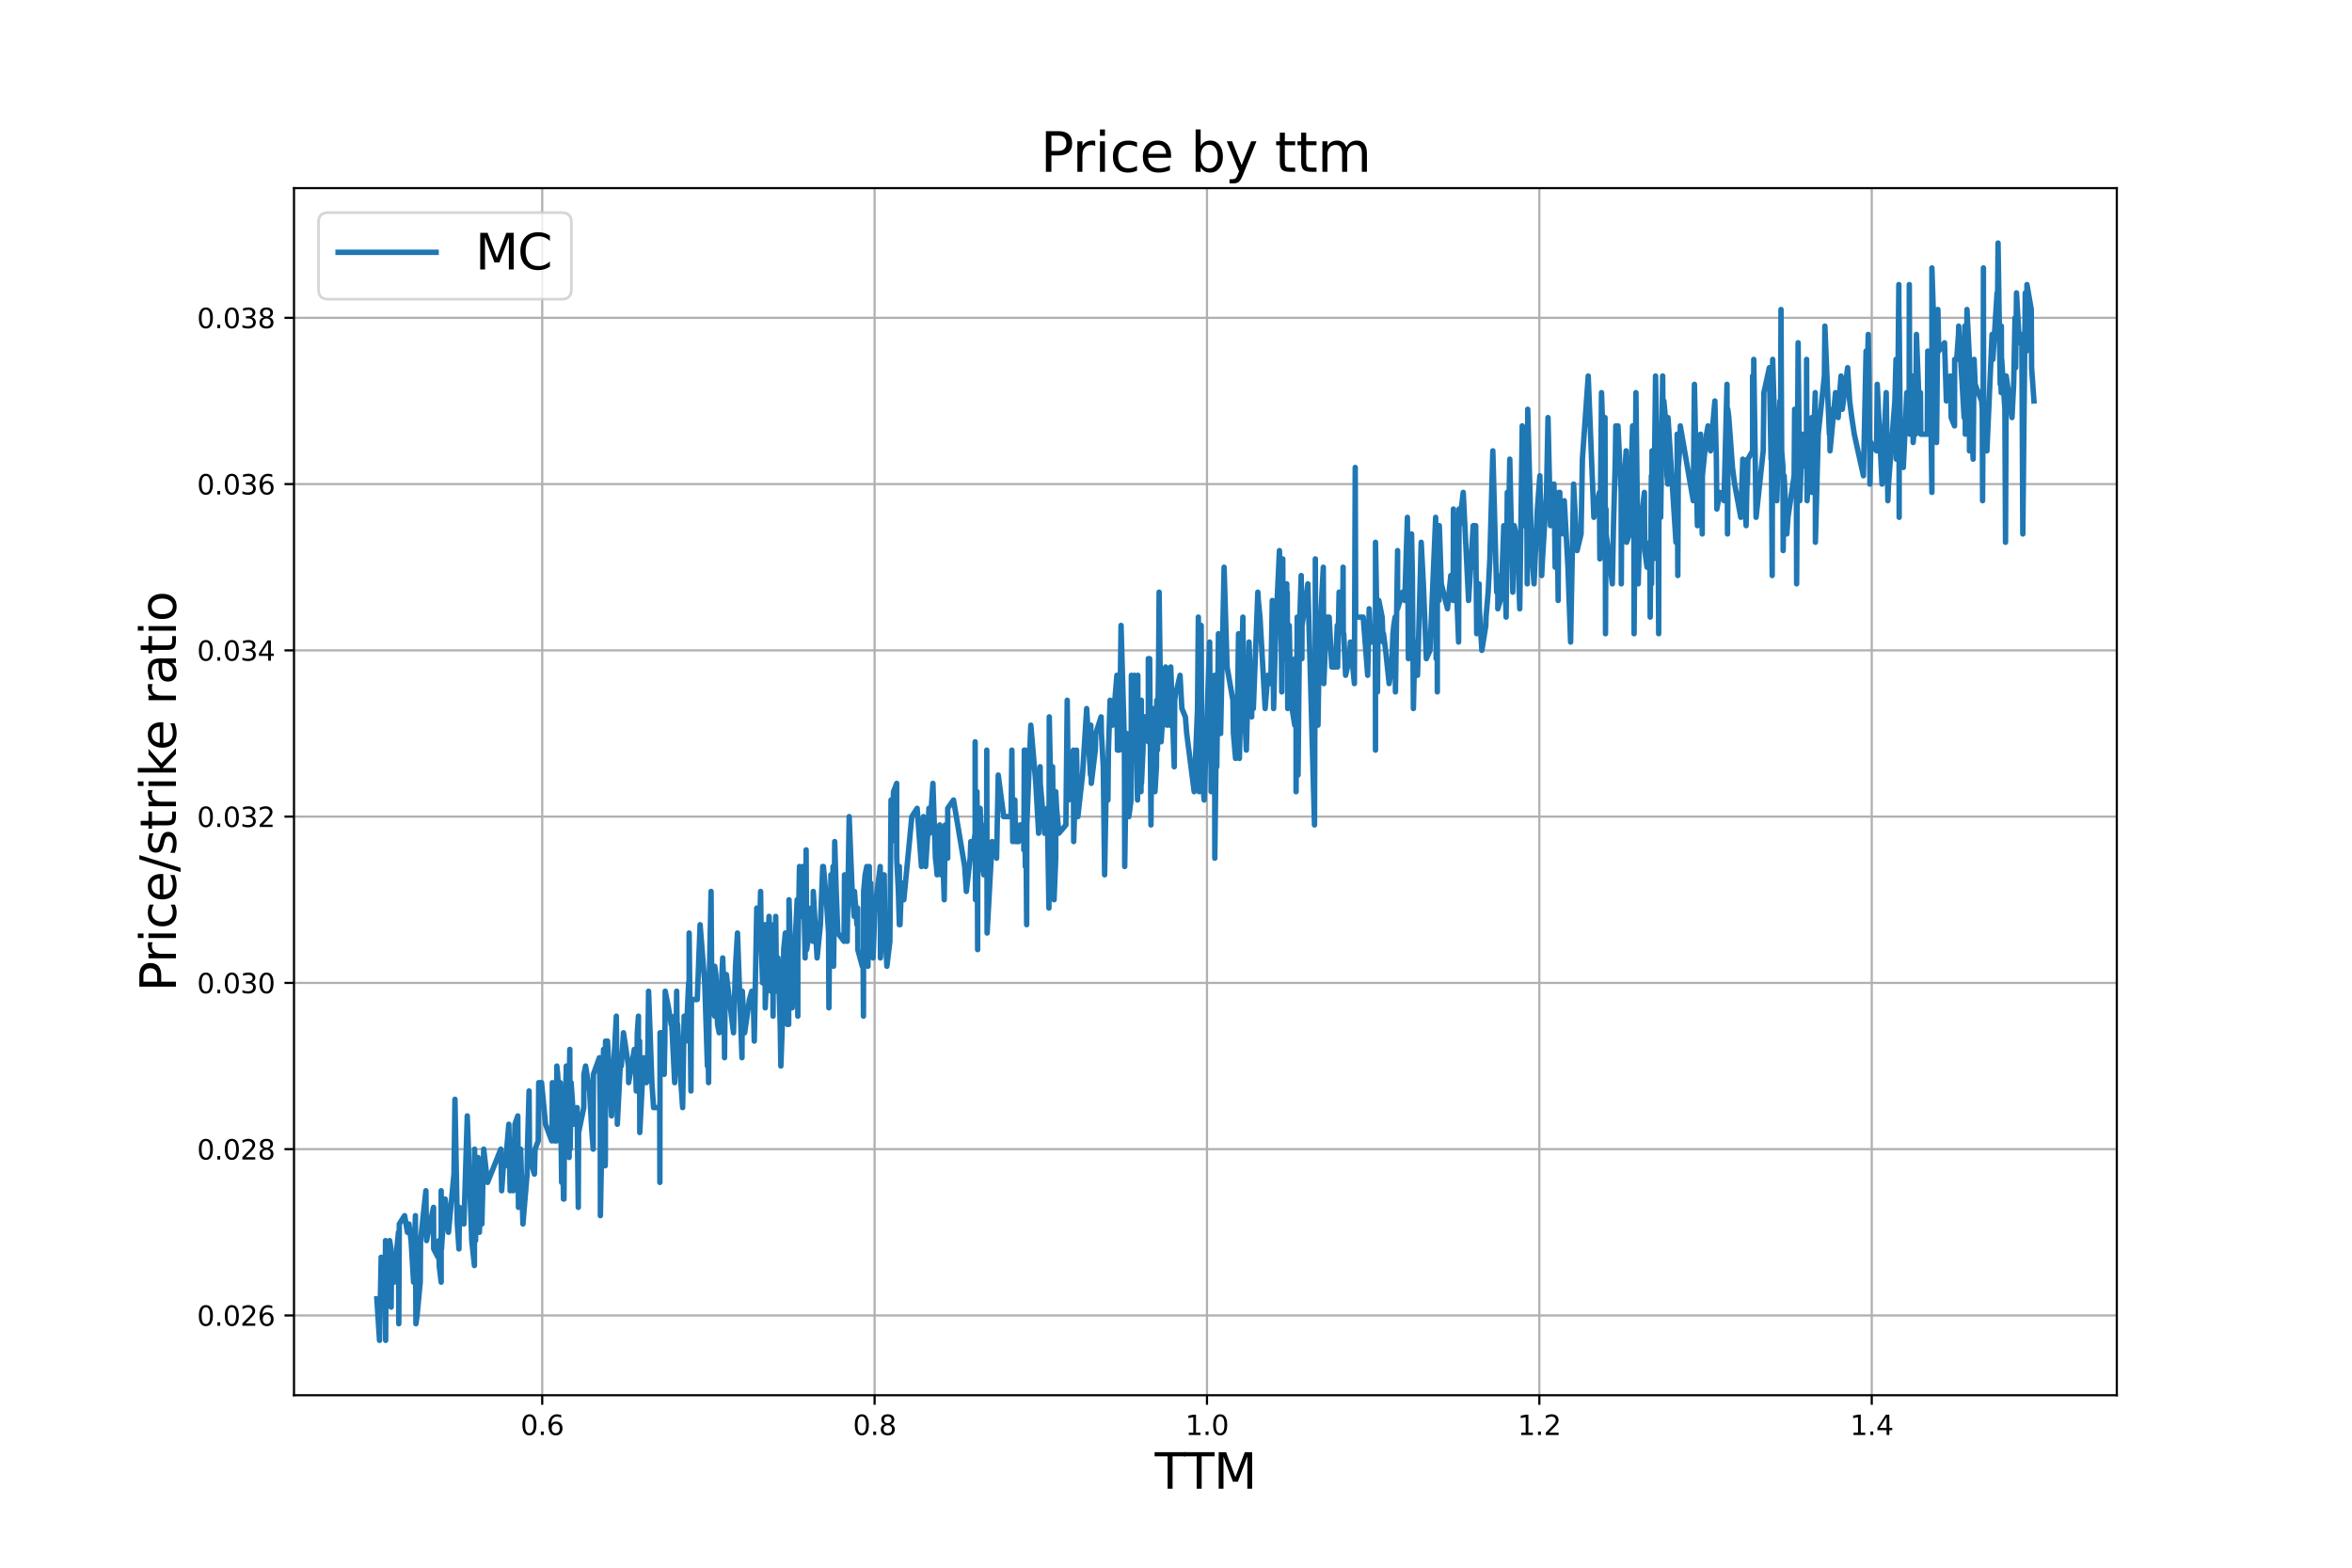 <?xml version="1.0" encoding="utf-8" standalone="no"?>
<!DOCTYPE svg PUBLIC "-//W3C//DTD SVG 1.1//EN"
  "http://www.w3.org/Graphics/SVG/1.1/DTD/svg11.dtd">
<svg xmlns:xlink="http://www.w3.org/1999/xlink" width="864pt" height="576pt" viewBox="0 0 864 576" xmlns="http://www.w3.org/2000/svg" version="1.1">
 <defs>
  <style type="text/css">*{stroke-linejoin: round; stroke-linecap: butt}</style>
 </defs>
 <g id="figure_1">
  <g id="patch_1">
   <path d="M 0 576 
L 864 576 
L 864 0 
L 0 0 
z
" style="fill: #ffffff"/>
  </g>
  <g id="axes_1">
   <g id="patch_2">
    <path d="M 108 512.64 
L 777.6 512.64 
L 777.6 69.12 
L 108 69.12 
z
" style="fill: #ffffff"/>
   </g>
   <g id="matplotlib.axis_1">
    <g id="xtick_1">
     <g id="line2d_1">
      <path d="M 199.181 512.64 
L 199.181 69.12 
" clip-path="url(#pe57ddb9e6f)" style="fill: none; stroke: #b0b0b0; stroke-width: 0.8; stroke-linecap: square"/>
     </g>
     <g id="line2d_2">
      <defs>
       <path id="m8da7890d5d" d="M 0 0 
L 0 3.5 
" style="stroke: #000000; stroke-width: 0.8"/>
      </defs>
      <g>
       <use xlink:href="#m8da7890d5d" x="199.181" y="512.64" style="stroke: #000000; stroke-width: 0.8"/>
      </g>
     </g>
     <g id="text_1">
      <!-- 0.6 -->
      <g transform="translate(191.229 527.238) scale(0.1 -0.1)">
       <defs>
        <path id="DejaVuSans-30" d="M 2034 4250 
Q 1547 4250 1301 3770 
Q 1056 3291 1056 2328 
Q 1056 1369 1301 889 
Q 1547 409 2034 409 
Q 2525 409 2770 889 
Q 3016 1369 3016 2328 
Q 3016 3291 2770 3770 
Q 2525 4250 2034 4250 
z
M 2034 4750 
Q 2819 4750 3233 4129 
Q 3647 3509 3647 2328 
Q 3647 1150 3233 529 
Q 2819 -91 2034 -91 
Q 1250 -91 836 529 
Q 422 1150 422 2328 
Q 422 3509 836 4129 
Q 1250 4750 2034 4750 
z
" transform="scale(0.016)"/>
        <path id="DejaVuSans-2e" d="M 684 794 
L 1344 794 
L 1344 0 
L 684 0 
L 684 794 
z
" transform="scale(0.016)"/>
        <path id="DejaVuSans-36" d="M 2113 2584 
Q 1688 2584 1439 2293 
Q 1191 2003 1191 1497 
Q 1191 994 1439 701 
Q 1688 409 2113 409 
Q 2538 409 2786 701 
Q 3034 994 3034 1497 
Q 3034 2003 2786 2293 
Q 2538 2584 2113 2584 
z
M 3366 4563 
L 3366 3988 
Q 3128 4100 2886 4159 
Q 2644 4219 2406 4219 
Q 1781 4219 1451 3797 
Q 1122 3375 1075 2522 
Q 1259 2794 1537 2939 
Q 1816 3084 2150 3084 
Q 2853 3084 3261 2657 
Q 3669 2231 3669 1497 
Q 3669 778 3244 343 
Q 2819 -91 2113 -91 
Q 1303 -91 875 529 
Q 447 1150 447 2328 
Q 447 3434 972 4092 
Q 1497 4750 2381 4750 
Q 2619 4750 2861 4703 
Q 3103 4656 3366 4563 
z
" transform="scale(0.016)"/>
       </defs>
       <use xlink:href="#DejaVuSans-30"/>
       <use xlink:href="#DejaVuSans-2e" x="63.623"/>
       <use xlink:href="#DejaVuSans-36" x="95.41"/>
      </g>
     </g>
    </g>
    <g id="xtick_2">
     <g id="line2d_3">
      <path d="M 321.28 512.64 
L 321.28 69.12 
" clip-path="url(#pe57ddb9e6f)" style="fill: none; stroke: #b0b0b0; stroke-width: 0.8; stroke-linecap: square"/>
     </g>
     <g id="line2d_4">
      <g>
       <use xlink:href="#m8da7890d5d" x="321.28" y="512.64" style="stroke: #000000; stroke-width: 0.8"/>
      </g>
     </g>
     <g id="text_2">
      <!-- 0.8 -->
      <g transform="translate(313.329 527.238) scale(0.1 -0.1)">
       <defs>
        <path id="DejaVuSans-38" d="M 2034 2216 
Q 1584 2216 1326 1975 
Q 1069 1734 1069 1313 
Q 1069 891 1326 650 
Q 1584 409 2034 409 
Q 2484 409 2743 651 
Q 3003 894 3003 1313 
Q 3003 1734 2745 1975 
Q 2488 2216 2034 2216 
z
M 1403 2484 
Q 997 2584 770 2862 
Q 544 3141 544 3541 
Q 544 4100 942 4425 
Q 1341 4750 2034 4750 
Q 2731 4750 3128 4425 
Q 3525 4100 3525 3541 
Q 3525 3141 3298 2862 
Q 3072 2584 2669 2484 
Q 3125 2378 3379 2068 
Q 3634 1759 3634 1313 
Q 3634 634 3220 271 
Q 2806 -91 2034 -91 
Q 1263 -91 848 271 
Q 434 634 434 1313 
Q 434 1759 690 2068 
Q 947 2378 1403 2484 
z
M 1172 3481 
Q 1172 3119 1398 2916 
Q 1625 2713 2034 2713 
Q 2441 2713 2670 2916 
Q 2900 3119 2900 3481 
Q 2900 3844 2670 4047 
Q 2441 4250 2034 4250 
Q 1625 4250 1398 4047 
Q 1172 3844 1172 3481 
z
" transform="scale(0.016)"/>
       </defs>
       <use xlink:href="#DejaVuSans-30"/>
       <use xlink:href="#DejaVuSans-2e" x="63.623"/>
       <use xlink:href="#DejaVuSans-38" x="95.41"/>
      </g>
     </g>
    </g>
    <g id="xtick_3">
     <g id="line2d_5">
      <path d="M 443.38 512.64 
L 443.38 69.12 
" clip-path="url(#pe57ddb9e6f)" style="fill: none; stroke: #b0b0b0; stroke-width: 0.8; stroke-linecap: square"/>
     </g>
     <g id="line2d_6">
      <g>
       <use xlink:href="#m8da7890d5d" x="443.38" y="512.64" style="stroke: #000000; stroke-width: 0.8"/>
      </g>
     </g>
     <g id="text_3">
      <!-- 1.0 -->
      <g transform="translate(435.428 527.238) scale(0.1 -0.1)">
       <defs>
        <path id="DejaVuSans-31" d="M 794 531 
L 1825 531 
L 1825 4091 
L 703 3866 
L 703 4441 
L 1819 4666 
L 2450 4666 
L 2450 531 
L 3481 531 
L 3481 0 
L 794 0 
L 794 531 
z
" transform="scale(0.016)"/>
       </defs>
       <use xlink:href="#DejaVuSans-31"/>
       <use xlink:href="#DejaVuSans-2e" x="63.623"/>
       <use xlink:href="#DejaVuSans-30" x="95.41"/>
      </g>
     </g>
    </g>
    <g id="xtick_4">
     <g id="line2d_7">
      <path d="M 565.48 512.64 
L 565.48 69.12 
" clip-path="url(#pe57ddb9e6f)" style="fill: none; stroke: #b0b0b0; stroke-width: 0.8; stroke-linecap: square"/>
     </g>
     <g id="line2d_8">
      <g>
       <use xlink:href="#m8da7890d5d" x="565.48" y="512.64" style="stroke: #000000; stroke-width: 0.8"/>
      </g>
     </g>
     <g id="text_4">
      <!-- 1.2 -->
      <g transform="translate(557.528 527.238) scale(0.1 -0.1)">
       <defs>
        <path id="DejaVuSans-32" d="M 1228 531 
L 3431 531 
L 3431 0 
L 469 0 
L 469 531 
Q 828 903 1448 1529 
Q 2069 2156 2228 2338 
Q 2531 2678 2651 2914 
Q 2772 3150 2772 3378 
Q 2772 3750 2511 3984 
Q 2250 4219 1831 4219 
Q 1534 4219 1204 4116 
Q 875 4013 500 3803 
L 500 4441 
Q 881 4594 1212 4672 
Q 1544 4750 1819 4750 
Q 2544 4750 2975 4387 
Q 3406 4025 3406 3419 
Q 3406 3131 3298 2873 
Q 3191 2616 2906 2266 
Q 2828 2175 2409 1742 
Q 1991 1309 1228 531 
z
" transform="scale(0.016)"/>
       </defs>
       <use xlink:href="#DejaVuSans-31"/>
       <use xlink:href="#DejaVuSans-2e" x="63.623"/>
       <use xlink:href="#DejaVuSans-32" x="95.41"/>
      </g>
     </g>
    </g>
    <g id="xtick_5">
     <g id="line2d_9">
      <path d="M 687.579 512.64 
L 687.579 69.12 
" clip-path="url(#pe57ddb9e6f)" style="fill: none; stroke: #b0b0b0; stroke-width: 0.8; stroke-linecap: square"/>
     </g>
     <g id="line2d_10">
      <g>
       <use xlink:href="#m8da7890d5d" x="687.579" y="512.64" style="stroke: #000000; stroke-width: 0.8"/>
      </g>
     </g>
     <g id="text_5">
      <!-- 1.4 -->
      <g transform="translate(679.627 527.238) scale(0.1 -0.1)">
       <defs>
        <path id="DejaVuSans-34" d="M 2419 4116 
L 825 1625 
L 2419 1625 
L 2419 4116 
z
M 2253 4666 
L 3047 4666 
L 3047 1625 
L 3713 1625 
L 3713 1100 
L 3047 1100 
L 3047 0 
L 2419 0 
L 2419 1100 
L 313 1100 
L 313 1709 
L 2253 4666 
z
" transform="scale(0.016)"/>
       </defs>
       <use xlink:href="#DejaVuSans-31"/>
       <use xlink:href="#DejaVuSans-2e" x="63.623"/>
       <use xlink:href="#DejaVuSans-34" x="95.41"/>
      </g>
     </g>
    </g>
    <g id="text_6">
     <!-- TTM -->
     <g transform="translate(424.198 546.995) scale(0.18 -0.18)">
      <defs>
       <path id="DejaVuSans-54" d="M -19 4666 
L 3928 4666 
L 3928 4134 
L 2272 4134 
L 2272 0 
L 1638 0 
L 1638 4134 
L -19 4134 
L -19 4666 
z
" transform="scale(0.016)"/>
       <path id="DejaVuSans-4d" d="M 628 4666 
L 1569 4666 
L 2759 1491 
L 3956 4666 
L 4897 4666 
L 4897 0 
L 4281 0 
L 4281 4097 
L 3078 897 
L 2444 897 
L 1241 4097 
L 1241 0 
L 628 0 
L 628 4666 
z
" transform="scale(0.016)"/>
      </defs>
      <use xlink:href="#DejaVuSans-54"/>
      <use xlink:href="#DejaVuSans-54" x="59.334"/>
      <use xlink:href="#DejaVuSans-4d" x="120.418"/>
     </g>
    </g>
   </g>
   <g id="matplotlib.axis_2">
    <g id="ytick_1">
     <g id="line2d_11">
      <path d="M 108 483.316 
L 777.6 483.316 
" clip-path="url(#pe57ddb9e6f)" style="fill: none; stroke: #b0b0b0; stroke-width: 0.8; stroke-linecap: square"/>
     </g>
     <g id="line2d_12">
      <defs>
       <path id="m9151f03bd0" d="M 0 0 
L -3.5 0 
" style="stroke: #000000; stroke-width: 0.8"/>
      </defs>
      <g>
       <use xlink:href="#m9151f03bd0" x="108" y="483.316" style="stroke: #000000; stroke-width: 0.8"/>
      </g>
     </g>
     <g id="text_7">
      <!-- 0.026 -->
      <g transform="translate(72.372 487.116) scale(0.1 -0.1)">
       <use xlink:href="#DejaVuSans-30"/>
       <use xlink:href="#DejaVuSans-2e" x="63.623"/>
       <use xlink:href="#DejaVuSans-30" x="95.41"/>
       <use xlink:href="#DejaVuSans-32" x="159.033"/>
       <use xlink:href="#DejaVuSans-36" x="222.656"/>
      </g>
     </g>
    </g>
    <g id="ytick_2">
     <g id="line2d_13">
      <path d="M 108 422.225 
L 777.6 422.225 
" clip-path="url(#pe57ddb9e6f)" style="fill: none; stroke: #b0b0b0; stroke-width: 0.8; stroke-linecap: square"/>
     </g>
     <g id="line2d_14">
      <g>
       <use xlink:href="#m9151f03bd0" x="108" y="422.225" style="stroke: #000000; stroke-width: 0.8"/>
      </g>
     </g>
     <g id="text_8">
      <!-- 0.028 -->
      <g transform="translate(72.372 426.025) scale(0.1 -0.1)">
       <use xlink:href="#DejaVuSans-30"/>
       <use xlink:href="#DejaVuSans-2e" x="63.623"/>
       <use xlink:href="#DejaVuSans-30" x="95.41"/>
       <use xlink:href="#DejaVuSans-32" x="159.033"/>
       <use xlink:href="#DejaVuSans-38" x="222.656"/>
      </g>
     </g>
    </g>
    <g id="ytick_3">
     <g id="line2d_15">
      <path d="M 108 361.135 
L 777.6 361.135 
" clip-path="url(#pe57ddb9e6f)" style="fill: none; stroke: #b0b0b0; stroke-width: 0.8; stroke-linecap: square"/>
     </g>
     <g id="line2d_16">
      <g>
       <use xlink:href="#m9151f03bd0" x="108" y="361.135" style="stroke: #000000; stroke-width: 0.8"/>
      </g>
     </g>
     <g id="text_9">
      <!-- 0.030 -->
      <g transform="translate(72.372 364.934) scale(0.1 -0.1)">
       <defs>
        <path id="DejaVuSans-33" d="M 2597 2516 
Q 3050 2419 3304 2112 
Q 3559 1806 3559 1356 
Q 3559 666 3084 287 
Q 2609 -91 1734 -91 
Q 1441 -91 1130 -33 
Q 819 25 488 141 
L 488 750 
Q 750 597 1062 519 
Q 1375 441 1716 441 
Q 2309 441 2620 675 
Q 2931 909 2931 1356 
Q 2931 1769 2642 2001 
Q 2353 2234 1838 2234 
L 1294 2234 
L 1294 2753 
L 1863 2753 
Q 2328 2753 2575 2939 
Q 2822 3125 2822 3475 
Q 2822 3834 2567 4026 
Q 2313 4219 1838 4219 
Q 1578 4219 1281 4162 
Q 984 4106 628 3988 
L 628 4550 
Q 988 4650 1302 4700 
Q 1616 4750 1894 4750 
Q 2613 4750 3031 4423 
Q 3450 4097 3450 3541 
Q 3450 3153 3228 2886 
Q 3006 2619 2597 2516 
z
" transform="scale(0.016)"/>
       </defs>
       <use xlink:href="#DejaVuSans-30"/>
       <use xlink:href="#DejaVuSans-2e" x="63.623"/>
       <use xlink:href="#DejaVuSans-30" x="95.41"/>
       <use xlink:href="#DejaVuSans-33" x="159.033"/>
       <use xlink:href="#DejaVuSans-30" x="222.656"/>
      </g>
     </g>
    </g>
    <g id="ytick_4">
     <g id="line2d_17">
      <path d="M 108 300.044 
L 777.6 300.044 
" clip-path="url(#pe57ddb9e6f)" style="fill: none; stroke: #b0b0b0; stroke-width: 0.8; stroke-linecap: square"/>
     </g>
     <g id="line2d_18">
      <g>
       <use xlink:href="#m9151f03bd0" x="108" y="300.044" style="stroke: #000000; stroke-width: 0.8"/>
      </g>
     </g>
     <g id="text_10">
      <!-- 0.032 -->
      <g transform="translate(72.372 303.843) scale(0.1 -0.1)">
       <use xlink:href="#DejaVuSans-30"/>
       <use xlink:href="#DejaVuSans-2e" x="63.623"/>
       <use xlink:href="#DejaVuSans-30" x="95.41"/>
       <use xlink:href="#DejaVuSans-33" x="159.033"/>
       <use xlink:href="#DejaVuSans-32" x="222.656"/>
      </g>
     </g>
    </g>
    <g id="ytick_5">
     <g id="line2d_19">
      <path d="M 108 238.953 
L 777.6 238.953 
" clip-path="url(#pe57ddb9e6f)" style="fill: none; stroke: #b0b0b0; stroke-width: 0.8; stroke-linecap: square"/>
     </g>
     <g id="line2d_20">
      <g>
       <use xlink:href="#m9151f03bd0" x="108" y="238.953" style="stroke: #000000; stroke-width: 0.8"/>
      </g>
     </g>
     <g id="text_11">
      <!-- 0.034 -->
      <g transform="translate(72.372 242.752) scale(0.1 -0.1)">
       <use xlink:href="#DejaVuSans-30"/>
       <use xlink:href="#DejaVuSans-2e" x="63.623"/>
       <use xlink:href="#DejaVuSans-30" x="95.41"/>
       <use xlink:href="#DejaVuSans-33" x="159.033"/>
       <use xlink:href="#DejaVuSans-34" x="222.656"/>
      </g>
     </g>
    </g>
    <g id="ytick_6">
     <g id="line2d_21">
      <path d="M 108 177.862 
L 777.6 177.862 
" clip-path="url(#pe57ddb9e6f)" style="fill: none; stroke: #b0b0b0; stroke-width: 0.8; stroke-linecap: square"/>
     </g>
     <g id="line2d_22">
      <g>
       <use xlink:href="#m9151f03bd0" x="108" y="177.862" style="stroke: #000000; stroke-width: 0.8"/>
      </g>
     </g>
     <g id="text_12">
      <!-- 0.036 -->
      <g transform="translate(72.372 181.661) scale(0.1 -0.1)">
       <use xlink:href="#DejaVuSans-30"/>
       <use xlink:href="#DejaVuSans-2e" x="63.623"/>
       <use xlink:href="#DejaVuSans-30" x="95.41"/>
       <use xlink:href="#DejaVuSans-33" x="159.033"/>
       <use xlink:href="#DejaVuSans-36" x="222.656"/>
      </g>
     </g>
    </g>
    <g id="ytick_7">
     <g id="line2d_23">
      <path d="M 108 116.771 
L 777.6 116.771 
" clip-path="url(#pe57ddb9e6f)" style="fill: none; stroke: #b0b0b0; stroke-width: 0.8; stroke-linecap: square"/>
     </g>
     <g id="line2d_24">
      <g>
       <use xlink:href="#m9151f03bd0" x="108" y="116.771" style="stroke: #000000; stroke-width: 0.8"/>
      </g>
     </g>
     <g id="text_13">
      <!-- 0.038 -->
      <g transform="translate(72.372 120.57) scale(0.1 -0.1)">
       <use xlink:href="#DejaVuSans-30"/>
       <use xlink:href="#DejaVuSans-2e" x="63.623"/>
       <use xlink:href="#DejaVuSans-30" x="95.41"/>
       <use xlink:href="#DejaVuSans-33" x="159.033"/>
       <use xlink:href="#DejaVuSans-38" x="222.656"/>
      </g>
     </g>
    </g>
    <g id="text_14">
     <!-- Price/strike ratio -->
     <g transform="translate(64.628 364.319) rotate(-90) scale(0.18 -0.18)">
      <defs>
       <path id="DejaVuSans-50" d="M 1259 4147 
L 1259 2394 
L 2053 2394 
Q 2494 2394 2734 2622 
Q 2975 2850 2975 3272 
Q 2975 3691 2734 3919 
Q 2494 4147 2053 4147 
L 1259 4147 
z
M 628 4666 
L 2053 4666 
Q 2838 4666 3239 4311 
Q 3641 3956 3641 3272 
Q 3641 2581 3239 2228 
Q 2838 1875 2053 1875 
L 1259 1875 
L 1259 0 
L 628 0 
L 628 4666 
z
" transform="scale(0.016)"/>
       <path id="DejaVuSans-72" d="M 2631 2963 
Q 2534 3019 2420 3045 
Q 2306 3072 2169 3072 
Q 1681 3072 1420 2755 
Q 1159 2438 1159 1844 
L 1159 0 
L 581 0 
L 581 3500 
L 1159 3500 
L 1159 2956 
Q 1341 3275 1631 3429 
Q 1922 3584 2338 3584 
Q 2397 3584 2469 3576 
Q 2541 3569 2628 3553 
L 2631 2963 
z
" transform="scale(0.016)"/>
       <path id="DejaVuSans-69" d="M 603 3500 
L 1178 3500 
L 1178 0 
L 603 0 
L 603 3500 
z
M 603 4863 
L 1178 4863 
L 1178 4134 
L 603 4134 
L 603 4863 
z
" transform="scale(0.016)"/>
       <path id="DejaVuSans-63" d="M 3122 3366 
L 3122 2828 
Q 2878 2963 2633 3030 
Q 2388 3097 2138 3097 
Q 1578 3097 1268 2742 
Q 959 2388 959 1747 
Q 959 1106 1268 751 
Q 1578 397 2138 397 
Q 2388 397 2633 464 
Q 2878 531 3122 666 
L 3122 134 
Q 2881 22 2623 -34 
Q 2366 -91 2075 -91 
Q 1284 -91 818 406 
Q 353 903 353 1747 
Q 353 2603 823 3093 
Q 1294 3584 2113 3584 
Q 2378 3584 2631 3529 
Q 2884 3475 3122 3366 
z
" transform="scale(0.016)"/>
       <path id="DejaVuSans-65" d="M 3597 1894 
L 3597 1613 
L 953 1613 
Q 991 1019 1311 708 
Q 1631 397 2203 397 
Q 2534 397 2845 478 
Q 3156 559 3463 722 
L 3463 178 
Q 3153 47 2828 -22 
Q 2503 -91 2169 -91 
Q 1331 -91 842 396 
Q 353 884 353 1716 
Q 353 2575 817 3079 
Q 1281 3584 2069 3584 
Q 2775 3584 3186 3129 
Q 3597 2675 3597 1894 
z
M 3022 2063 
Q 3016 2534 2758 2815 
Q 2500 3097 2075 3097 
Q 1594 3097 1305 2825 
Q 1016 2553 972 2059 
L 3022 2063 
z
" transform="scale(0.016)"/>
       <path id="DejaVuSans-2f" d="M 1625 4666 
L 2156 4666 
L 531 -594 
L 0 -594 
L 1625 4666 
z
" transform="scale(0.016)"/>
       <path id="DejaVuSans-73" d="M 2834 3397 
L 2834 2853 
Q 2591 2978 2328 3040 
Q 2066 3103 1784 3103 
Q 1356 3103 1142 2972 
Q 928 2841 928 2578 
Q 928 2378 1081 2264 
Q 1234 2150 1697 2047 
L 1894 2003 
Q 2506 1872 2764 1633 
Q 3022 1394 3022 966 
Q 3022 478 2636 193 
Q 2250 -91 1575 -91 
Q 1294 -91 989 -36 
Q 684 19 347 128 
L 347 722 
Q 666 556 975 473 
Q 1284 391 1588 391 
Q 1994 391 2212 530 
Q 2431 669 2431 922 
Q 2431 1156 2273 1281 
Q 2116 1406 1581 1522 
L 1381 1569 
Q 847 1681 609 1914 
Q 372 2147 372 2553 
Q 372 3047 722 3315 
Q 1072 3584 1716 3584 
Q 2034 3584 2315 3537 
Q 2597 3491 2834 3397 
z
" transform="scale(0.016)"/>
       <path id="DejaVuSans-74" d="M 1172 4494 
L 1172 3500 
L 2356 3500 
L 2356 3053 
L 1172 3053 
L 1172 1153 
Q 1172 725 1289 603 
Q 1406 481 1766 481 
L 2356 481 
L 2356 0 
L 1766 0 
Q 1100 0 847 248 
Q 594 497 594 1153 
L 594 3053 
L 172 3053 
L 172 3500 
L 594 3500 
L 594 4494 
L 1172 4494 
z
" transform="scale(0.016)"/>
       <path id="DejaVuSans-6b" d="M 581 4863 
L 1159 4863 
L 1159 1991 
L 2875 3500 
L 3609 3500 
L 1753 1863 
L 3688 0 
L 2938 0 
L 1159 1709 
L 1159 0 
L 581 0 
L 581 4863 
z
" transform="scale(0.016)"/>
       <path id="DejaVuSans-20" transform="scale(0.016)"/>
       <path id="DejaVuSans-61" d="M 2194 1759 
Q 1497 1759 1228 1600 
Q 959 1441 959 1056 
Q 959 750 1161 570 
Q 1363 391 1709 391 
Q 2188 391 2477 730 
Q 2766 1069 2766 1631 
L 2766 1759 
L 2194 1759 
z
M 3341 1997 
L 3341 0 
L 2766 0 
L 2766 531 
Q 2569 213 2275 61 
Q 1981 -91 1556 -91 
Q 1019 -91 701 211 
Q 384 513 384 1019 
Q 384 1609 779 1909 
Q 1175 2209 1959 2209 
L 2766 2209 
L 2766 2266 
Q 2766 2663 2505 2880 
Q 2244 3097 1772 3097 
Q 1472 3097 1187 3025 
Q 903 2953 641 2809 
L 641 3341 
Q 956 3463 1253 3523 
Q 1550 3584 1831 3584 
Q 2591 3584 2966 3190 
Q 3341 2797 3341 1997 
z
" transform="scale(0.016)"/>
       <path id="DejaVuSans-6f" d="M 1959 3097 
Q 1497 3097 1228 2736 
Q 959 2375 959 1747 
Q 959 1119 1226 758 
Q 1494 397 1959 397 
Q 2419 397 2687 759 
Q 2956 1122 2956 1747 
Q 2956 2369 2687 2733 
Q 2419 3097 1959 3097 
z
M 1959 3584 
Q 2709 3584 3137 3096 
Q 3566 2609 3566 1747 
Q 3566 888 3137 398 
Q 2709 -91 1959 -91 
Q 1206 -91 779 398 
Q 353 888 353 1747 
Q 353 2609 779 3096 
Q 1206 3584 1959 3584 
z
" transform="scale(0.016)"/>
      </defs>
      <use xlink:href="#DejaVuSans-50"/>
      <use xlink:href="#DejaVuSans-72" x="58.553"/>
      <use xlink:href="#DejaVuSans-69" x="99.666"/>
      <use xlink:href="#DejaVuSans-63" x="127.449"/>
      <use xlink:href="#DejaVuSans-65" x="182.43"/>
      <use xlink:href="#DejaVuSans-2f" x="243.953"/>
      <use xlink:href="#DejaVuSans-73" x="277.645"/>
      <use xlink:href="#DejaVuSans-74" x="329.744"/>
      <use xlink:href="#DejaVuSans-72" x="368.953"/>
      <use xlink:href="#DejaVuSans-69" x="410.066"/>
      <use xlink:href="#DejaVuSans-6b" x="437.85"/>
      <use xlink:href="#DejaVuSans-65" x="492.135"/>
      <use xlink:href="#DejaVuSans-20" x="553.658"/>
      <use xlink:href="#DejaVuSans-72" x="585.445"/>
      <use xlink:href="#DejaVuSans-61" x="626.559"/>
      <use xlink:href="#DejaVuSans-74" x="687.838"/>
      <use xlink:href="#DejaVuSans-69" x="727.047"/>
      <use xlink:href="#DejaVuSans-6f" x="754.83"/>
     </g>
    </g>
   </g>
   <g id="line2d_25">
    <path d="M 138.436 477.207 
L 139.413 492.48 
L 140.024 461.935 
L 140.756 474.153 
L 141.489 480.262 
L 141.611 455.825 
L 141.672 492.48 
L 141.733 480.262 
L 143.137 455.825 
L 143.626 458.88 
L 143.687 480.262 
L 143.809 464.989 
L 144.724 471.098 
L 145.152 468.044 
L 145.335 468.044 
L 145.457 461.935 
L 146.373 452.771 
L 146.495 486.371 
L 146.678 449.716 
L 148.632 446.662 
L 149.67 452.771 
L 150.219 449.716 
L 151.013 455.825 
L 151.928 471.098 
L 151.989 464.989 
L 152.6 446.662 
L 152.6 446.662 
L 152.783 486.371 
L 153.21 483.316 
L 154.37 471.098 
L 154.492 455.825 
L 156.446 437.498 
L 156.69 455.825 
L 159.254 443.607 
L 159.315 458.88 
L 160.903 461.935 
L 161.208 455.825 
L 161.33 464.989 
L 162.063 471.098 
L 162.063 437.498 
L 162.185 458.88 
L 162.368 455.825 
L 163.528 440.553 
L 164.749 452.771 
L 166.763 431.389 
L 167.13 403.898 
L 167.984 449.716 
L 168.595 458.88 
L 168.778 443.607 
L 170.426 449.716 
L 171.647 410.007 
L 173.296 455.825 
L 174.273 464.989 
L 174.334 422.225 
L 174.7 455.825 
L 175.005 431.389 
L 175.616 425.28 
L 175.86 446.662 
L 175.921 434.444 
L 176.104 452.771 
L 176.531 440.553 
L 176.531 440.553 
L 177.02 449.716 
L 177.691 422.225 
L 179.096 434.444 
L 183.979 422.225 
L 184.285 437.498 
L 185.139 425.28 
L 185.628 428.335 
L 186.91 413.062 
L 187.398 437.498 
L 187.887 425.28 
L 188.436 428.335 
L 188.436 419.171 
L 188.558 437.498 
L 189.169 413.062 
L 190.207 410.007 
L 190.451 443.607 
L 191.244 422.225 
L 192.099 449.716 
L 193.625 431.389 
L 193.747 422.225 
L 194.358 400.844 
L 194.541 425.28 
L 196.312 431.389 
L 196.556 422.225 
L 197.716 419.171 
L 197.899 397.789 
L 198.937 397.789 
L 200.402 413.062 
L 202.661 419.171 
L 202.783 419.171 
L 202.905 397.789 
L 203.21 413.062 
L 203.638 419.171 
L 204.492 419.171 
L 204.553 391.68 
L 204.859 394.735 
L 205.652 410.007 
L 205.835 397.789 
L 206.324 434.444 
L 206.446 400.844 
L 206.446 400.844 
L 206.995 440.553 
L 206.995 419.171 
L 207.178 440.553 
L 207.301 422.225 
L 208.033 391.68 
L 209.071 425.28 
L 209.132 397.789 
L 209.315 385.571 
L 209.437 422.225 
L 209.804 397.789 
L 210.841 413.062 
L 212.001 406.953 
L 212.429 443.607 
L 212.551 416.116 
L 214.443 406.953 
L 214.504 394.735 
L 215.115 391.68 
L 216.58 400.844 
L 217.435 416.116 
L 217.923 422.225 
L 217.984 394.735 
L 220.182 388.625 
L 220.487 406.953 
L 220.548 446.662 
L 221.708 385.571 
L 221.891 391.68 
L 222.319 428.335 
L 222.38 425.28 
L 222.441 382.516 
L 222.441 403.898 
L 223.173 382.516 
L 224.639 410.007 
L 225.249 394.735 
L 226.409 373.353 
L 226.775 413.062 
L 227.996 388.625 
L 228.241 391.68 
L 229.034 379.462 
L 230.866 391.68 
L 230.927 397.789 
L 233.002 385.571 
L 233.369 388.625 
L 233.735 400.844 
L 233.918 397.789 
L 234.101 379.462 
L 234.529 373.353 
L 234.529 397.789 
L 234.956 382.516 
L 235.017 416.116 
L 236.421 388.625 
L 236.849 391.68 
L 237.459 397.789 
L 237.947 388.625 
L 238.253 364.189 
L 239.474 397.789 
L 240.084 406.953 
L 242.343 406.953 
L 242.404 434.444 
L 242.465 379.462 
L 243.503 379.462 
L 243.991 394.735 
L 244.236 382.516 
L 244.358 364.189 
L 245.579 370.298 
L 246.556 376.407 
L 246.617 373.353 
L 247.838 397.789 
L 248.326 382.516 
L 248.57 364.189 
L 248.753 379.462 
L 248.936 376.407 
L 249.913 394.735 
L 250.768 406.953 
L 251.317 373.353 
L 251.989 382.516 
L 252.966 361.135 
L 253.149 370.298 
L 253.149 342.807 
L 253.82 400.844 
L 254.004 367.244 
L 256.14 367.244 
L 257.178 339.753 
L 258.888 361.135 
L 259.864 391.68 
L 259.986 367.244 
L 260.292 397.789 
L 260.536 361.135 
L 261.207 327.535 
L 261.513 370.298 
L 262.551 373.353 
L 262.551 355.025 
L 262.978 358.08 
L 263.588 376.407 
L 264.199 379.462 
L 265.481 351.971 
L 265.969 364.189 
L 266.152 388.625 
L 266.336 370.298 
L 266.824 358.08 
L 269.449 379.462 
L 270.182 355.025 
L 270.914 342.807 
L 272.563 388.625 
L 272.685 364.189 
L 273.54 379.462 
L 275.31 367.244 
L 276.165 364.189 
L 276.653 364.189 
L 277.08 382.516 
L 277.996 333.644 
L 279.095 339.753 
L 279.4 327.535 
L 279.706 348.916 
L 280.133 361.135 
L 280.927 355.025 
L 280.988 339.753 
L 281.11 370.298 
L 282.514 336.698 
L 283.185 364.189 
L 283.735 364.189 
L 283.918 361.135 
L 283.979 373.353 
L 284.162 339.753 
L 284.712 364.189 
L 284.956 336.698 
L 285.139 351.971 
L 285.811 351.971 
L 286.604 376.407 
L 286.848 391.68 
L 287.825 364.189 
L 287.886 348.916 
L 288.497 342.807 
L 288.497 361.135 
L 288.863 361.135 
L 289.29 376.407 
L 289.473 348.916 
L 289.718 376.407 
L 289.84 330.589 
L 291 370.298 
L 292.831 330.589 
L 293.075 373.353 
L 293.075 351.971 
L 293.686 318.371 
L 294.235 336.698 
L 294.235 336.698 
L 294.663 336.698 
L 294.785 324.48 
L 294.968 318.371 
L 295.334 330.589 
L 295.762 351.971 
L 295.945 336.698 
L 296.006 342.807 
L 296.128 312.262 
L 296.311 348.916 
L 296.799 345.862 
L 297.959 333.644 
L 298.204 342.807 
L 298.631 345.862 
L 298.753 327.535 
L 300.157 351.971 
L 301.378 339.753 
L 302.233 318.371 
L 302.477 321.425 
L 302.477 318.371 
L 303.576 330.589 
L 304.37 342.807 
L 304.492 370.298 
L 304.858 330.589 
L 305.041 333.644 
L 305.041 330.589 
L 305.163 336.698 
L 305.224 321.425 
L 305.469 351.971 
L 306.018 318.371 
L 306.201 355.025 
L 306.384 342.807 
L 306.628 309.207 
L 307.178 327.535 
L 307.788 342.807 
L 310.047 345.862 
L 310.23 321.425 
L 310.841 330.589 
L 311.207 345.862 
L 311.94 300.044 
L 313.039 327.535 
L 313.771 336.698 
L 313.893 327.535 
L 314.809 339.753 
L 315.053 333.644 
L 315.114 348.916 
L 316.763 355.025 
L 317.068 355.025 
L 317.19 373.353 
L 317.251 327.535 
L 317.801 321.425 
L 318.411 318.371 
L 318.838 355.025 
L 319.327 318.371 
L 319.51 345.862 
L 319.876 324.48 
L 320.426 348.916 
L 320.731 351.971 
L 321.403 333.644 
L 323.356 318.371 
L 323.417 351.971 
L 324.821 321.425 
L 325.066 342.807 
L 325.188 342.807 
L 325.798 355.025 
L 326.897 345.862 
L 327.324 293.935 
L 327.508 309.207 
L 328.24 290.88 
L 329.4 287.825 
L 329.4 315.316 
L 330.011 327.535 
L 330.377 339.753 
L 330.377 318.371 
L 330.499 339.753 
L 330.499 324.48 
L 330.621 339.753 
L 331.17 324.48 
L 331.537 324.48 
L 332.025 330.589 
L 334.956 300.044 
L 336.909 296.989 
L 338.496 318.371 
L 339.229 300.044 
L 339.229 315.316 
L 340.023 318.371 
L 341 303.098 
L 341.244 296.989 
L 341.488 306.153 
L 342.709 287.825 
L 343.625 315.316 
L 343.991 318.371 
L 344.235 321.425 
L 344.785 318.371 
L 345.212 303.098 
L 345.7 321.425 
L 345.883 312.262 
L 346.25 312.262 
L 346.86 330.589 
L 347.227 303.098 
L 348.142 315.316 
L 348.142 296.989 
L 350.279 293.935 
L 354.369 318.371 
L 354.98 327.535 
L 356.384 315.316 
L 356.628 309.207 
L 357.361 312.262 
L 358.216 306.153 
L 358.216 272.553 
L 358.338 330.589 
L 358.521 309.207 
L 358.887 290.88 
L 359.009 306.153 
L 359.131 348.916 
L 359.192 309.207 
L 360.047 296.989 
L 360.963 318.371 
L 361.39 321.425 
L 361.94 303.098 
L 362.428 315.316 
L 362.489 275.607 
L 362.611 342.807 
L 364.443 309.207 
L 366.091 315.316 
L 366.701 284.771 
L 368.716 300.044 
L 371.402 300.044 
L 371.708 275.607 
L 372.013 309.207 
L 372.074 296.989 
L 372.135 306.153 
L 372.257 306.153 
L 372.806 293.935 
L 373.051 309.207 
L 374.211 309.207 
L 374.699 303.098 
L 376.103 303.098 
L 376.103 312.262 
L 376.286 275.607 
L 376.653 318.371 
L 376.653 275.607 
L 377.141 339.753 
L 377.202 303.098 
L 378.667 266.444 
L 380.499 287.825 
L 381.537 306.153 
L 382.086 281.716 
L 382.147 287.825 
L 383.734 306.153 
L 384.711 296.989 
L 385.322 333.644 
L 385.444 263.389 
L 385.871 284.771 
L 386.665 281.716 
L 387.214 330.589 
L 387.825 315.316 
L 387.825 290.88 
L 388.13 296.989 
L 388.985 306.153 
L 391.549 303.098 
L 392.037 257.28 
L 392.22 272.553 
L 392.281 287.825 
L 392.587 293.935 
L 394.296 275.607 
L 394.418 309.207 
L 395.456 275.607 
L 395.944 300.044 
L 397.654 284.771 
L 399.18 260.335 
L 400.584 284.771 
L 400.706 266.444 
L 400.889 287.825 
L 402.355 275.607 
L 402.538 269.498 
L 404.491 263.389 
L 404.613 269.498 
L 405.285 281.716 
L 405.773 321.425 
L 406.323 290.88 
L 406.994 293.935 
L 407.177 275.607 
L 407.788 257.28 
L 408.765 266.444 
L 410.291 248.116 
L 410.474 275.607 
L 411.207 275.607 
L 411.817 229.789 
L 413.038 272.553 
L 413.16 318.371 
L 413.893 269.498 
L 414.687 300.044 
L 415.48 293.935 
L 415.602 248.116 
L 416.213 278.662 
L 416.457 257.28 
L 416.762 248.116 
L 417.861 293.935 
L 417.983 248.116 
L 417.983 266.444 
L 418.716 275.607 
L 419.021 266.444 
L 419.143 290.88 
L 419.265 257.28 
L 419.326 287.825 
L 419.876 275.607 
L 420.12 263.389 
L 420.914 263.389 
L 421.829 272.553 
L 421.829 242.007 
L 422.318 242.007 
L 422.806 303.098 
L 423.05 269.498 
L 423.844 260.335 
L 424.271 290.88 
L 424.821 281.716 
L 424.943 257.28 
L 425.187 275.607 
L 425.614 242.007 
L 425.798 217.571 
L 426.53 272.553 
L 427.324 260.335 
L 427.629 248.116 
L 428.179 245.062 
L 428.667 266.444 
L 429.4 248.116 
L 429.705 266.444 
L 430.071 245.062 
L 431.353 281.716 
L 431.536 257.28 
L 431.903 254.225 
L 432.086 254.225 
L 433.49 248.116 
L 434.161 260.335 
L 435.444 263.389 
L 435.932 269.498 
L 438.679 290.88 
L 439.9 260.335 
L 440.205 226.735 
L 440.511 290.88 
L 441.243 229.789 
L 441.487 287.825 
L 441.548 284.771 
L 442.342 293.935 
L 444.357 235.898 
L 444.601 266.444 
L 444.723 248.116 
L 444.906 290.88 
L 446.188 248.116 
L 446.249 315.316 
L 446.982 254.225 
L 446.982 281.716 
L 447.592 232.844 
L 447.653 257.28 
L 447.776 254.225 
L 448.325 254.225 
L 448.386 269.498 
L 449.668 208.407 
L 450.767 245.062 
L 452.904 257.28 
L 453.087 269.498 
L 453.881 278.662 
L 454.369 272.553 
L 454.979 232.844 
L 455.285 278.662 
L 456.567 226.735 
L 456.689 238.953 
L 456.689 251.171 
L 457.849 275.607 
L 458.826 235.898 
L 459.802 263.389 
L 459.802 254.225 
L 460.413 260.335 
L 462.061 217.571 
L 462.244 220.625 
L 462.855 226.735 
L 464.747 260.335 
L 465.724 248.116 
L 466.823 251.171 
L 467.373 220.625 
L 467.861 260.335 
L 468.41 238.953 
L 469.143 220.625 
L 469.998 202.298 
L 470.608 229.789 
L 470.852 254.225 
L 471.219 205.353 
L 471.341 226.735 
L 471.89 242.007 
L 472.684 214.516 
L 472.806 242.007 
L 472.867 217.571 
L 473.05 260.335 
L 473.294 251.171 
L 473.355 238.953 
L 473.6 229.789 
L 474.149 257.28 
L 475.614 266.444 
L 475.736 242.007 
L 476.103 260.335 
L 476.103 290.88 
L 476.53 226.735 
L 476.774 257.28 
L 476.835 284.771 
L 477.385 229.789 
L 477.995 211.462 
L 478.239 242.007 
L 478.3 229.789 
L 479.216 223.68 
L 480.437 214.516 
L 482.879 303.098 
L 483.062 251.171 
L 483.123 260.335 
L 483.184 205.353 
L 483.368 260.335 
L 484.161 266.444 
L 484.65 235.898 
L 486.115 208.407 
L 486.298 251.171 
L 487.336 226.735 
L 488.252 226.735 
L 489.228 245.062 
L 490.571 245.062 
L 491.243 229.789 
L 491.365 245.062 
L 491.915 217.571 
L 493.319 217.571 
L 493.38 208.407 
L 493.441 232.844 
L 493.624 232.844 
L 494.295 248.116 
L 495.7 242.007 
L 496.066 235.898 
L 497.531 251.171 
L 497.836 171.753 
L 498.02 226.735 
L 500.767 226.735 
L 502.415 248.116 
L 502.965 223.68 
L 503.575 235.898 
L 505.223 235.898 
L 505.284 275.607 
L 505.284 199.244 
L 505.895 232.844 
L 506.017 254.225 
L 506.261 223.68 
L 506.444 232.844 
L 506.505 220.625 
L 507.726 226.735 
L 508.093 235.898 
L 508.215 232.844 
L 509.008 238.953 
L 510.291 251.171 
L 511.206 245.062 
L 511.695 232.844 
L 512 229.789 
L 512.488 226.735 
L 512.61 254.225 
L 513.404 202.298 
L 513.404 223.68 
L 515.236 217.571 
L 516.029 217.571 
L 516.029 220.625 
L 517.006 190.08 
L 517.372 242.007 
L 517.739 211.462 
L 518.349 202.298 
L 518.532 196.189 
L 518.837 211.462 
L 519.204 260.335 
L 519.753 235.898 
L 520.73 248.116 
L 522.073 199.244 
L 522.867 214.516 
L 523.966 242.007 
L 525.309 238.953 
L 527.384 190.08 
L 527.568 242.007 
L 527.934 205.353 
L 527.995 254.225 
L 527.995 217.571 
L 528.605 220.625 
L 528.728 193.135 
L 529.46 214.516 
L 531.719 223.68 
L 532.94 211.462 
L 533.795 220.625 
L 533.917 187.025 
L 535.809 235.898 
L 535.992 187.025 
L 536.054 193.135 
L 537.519 180.916 
L 539.472 220.625 
L 541.182 193.135 
L 541.548 193.135 
L 541.609 208.407 
L 541.609 208.407 
L 542.097 193.135 
L 542.464 232.844 
L 543.318 214.516 
L 543.441 223.68 
L 544.356 238.953 
L 545.821 229.789 
L 545.883 226.735 
L 546.676 217.571 
L 547.287 205.353 
L 548.386 165.644 
L 549.79 217.571 
L 550.217 211.462 
L 550.217 223.68 
L 551.133 220.625 
L 551.743 211.462 
L 552.415 193.135 
L 552.659 205.353 
L 553.27 226.735 
L 553.697 180.916 
L 554.002 202.298 
L 554.613 168.698 
L 555.712 217.571 
L 556.017 193.135 
L 556.261 193.135 
L 557.421 199.244 
L 558.276 223.68 
L 559.191 156.48 
L 560.107 193.135 
L 560.473 187.025 
L 560.779 168.698 
L 561.023 214.516 
L 561.206 150.371 
L 562.61 202.298 
L 563.526 214.516 
L 564.747 187.025 
L 565.663 174.807 
L 566.212 202.298 
L 566.334 193.135 
L 566.334 211.462 
L 566.639 205.353 
L 568.105 180.916 
L 568.654 153.425 
L 569.57 193.135 
L 570.852 177.862 
L 571.279 208.407 
L 571.279 196.189 
L 571.401 205.353 
L 572.073 193.135 
L 572.378 220.625 
L 572.622 180.916 
L 572.989 180.916 
L 573.111 196.189 
L 573.599 190.08 
L 574.332 196.189 
L 574.637 183.971 
L 575.98 208.407 
L 576.957 235.898 
L 578.056 177.862 
L 579.338 202.298 
L 580.803 196.189 
L 581.291 168.698 
L 583.428 138.153 
L 585.504 190.08 
L 587.518 180.916 
L 587.702 205.353 
L 588.312 144.262 
L 589.045 165.644 
L 589.594 153.425 
L 589.777 232.844 
L 589.96 187.025 
L 590.022 196.189 
L 592.28 214.516 
L 592.708 193.135 
L 593.379 168.698 
L 593.562 156.48 
L 593.868 165.644 
L 594.356 156.48 
L 595.516 180.916 
L 595.577 214.516 
L 595.699 196.189 
L 597.347 165.644 
L 597.531 199.244 
L 598.507 196.189 
L 599.728 156.48 
L 600.156 162.589 
L 600.278 232.844 
L 600.949 144.262 
L 601.804 214.516 
L 602.293 196.189 
L 604.063 180.916 
L 604.185 202.298 
L 605.04 208.407 
L 606.017 199.244 
L 606.2 226.735 
L 606.627 174.807 
L 606.688 214.516 
L 606.871 165.644 
L 607.238 183.971 
L 607.36 205.353 
L 608.153 138.153 
L 608.459 153.425 
L 608.947 171.753 
L 609.313 232.844 
L 609.435 171.753 
L 610.046 190.08 
L 610.778 138.153 
L 610.901 153.425 
L 611.206 147.316 
L 612.06 156.48 
L 612.366 174.807 
L 612.671 177.862 
L 612.732 153.425 
L 615.662 199.244 
L 616.09 190.08 
L 616.09 159.535 
L 616.334 211.462 
L 616.517 171.753 
L 617.189 162.589 
L 617.25 156.48 
L 622.012 183.971 
L 622.439 141.207 
L 623.538 193.135 
L 624.698 159.535 
L 625.308 196.189 
L 625.369 174.807 
L 626.896 159.535 
L 627.445 156.48 
L 628.361 165.644 
L 629.948 147.316 
L 630.498 168.698 
L 630.681 187.025 
L 631.78 180.916 
L 633.306 183.971 
L 634.405 141.207 
L 634.588 196.189 
L 634.71 183.971 
L 634.71 150.371 
L 635.076 153.425 
L 636.419 171.753 
L 637.213 177.862 
L 639.472 190.08 
L 640.204 168.698 
L 641.425 193.135 
L 641.914 168.698 
L 641.914 177.862 
L 642.097 168.698 
L 643.806 165.644 
L 643.806 138.153 
L 644.112 165.644 
L 644.234 132.044 
L 645.088 190.08 
L 647.714 165.644 
L 647.958 144.262 
L 649.972 135.098 
L 650.583 168.698 
L 650.644 153.425 
L 651.01 211.462 
L 651.193 132.044 
L 652.72 183.971 
L 653.819 147.316 
L 654.063 165.644 
L 654.246 113.716 
L 654.49 165.644 
L 654.978 171.753 
L 655.04 202.298 
L 655.406 174.807 
L 656.383 196.189 
L 656.81 190.08 
L 659.069 174.807 
L 659.252 150.371 
L 659.496 180.916 
L 659.862 168.698 
L 659.985 214.516 
L 660.534 125.935 
L 661.145 183.971 
L 662.121 159.535 
L 662.366 162.589 
L 663.586 171.753 
L 663.648 132.044 
L 663.831 183.971 
L 665.54 153.425 
L 665.601 180.916 
L 666.822 144.262 
L 666.883 199.244 
L 667.921 159.535 
L 670.18 138.153 
L 670.363 119.825 
L 672.011 159.535 
L 672.072 150.371 
L 672.256 165.644 
L 674.27 144.262 
L 675.247 153.425 
L 675.613 147.316 
L 676.285 138.153 
L 676.773 150.371 
L 678.727 135.098 
L 679.459 147.316 
L 680.253 153.425 
L 681.169 159.535 
L 684.527 174.807 
L 685.503 128.989 
L 685.748 147.316 
L 686.297 122.88 
L 686.602 141.207 
L 686.908 177.862 
L 687.274 162.589 
L 689.35 165.644 
L 689.594 141.207 
L 691.364 177.862 
L 692.89 144.262 
L 693.501 183.971 
L 693.745 177.862 
L 696.065 147.316 
L 696.492 132.044 
L 696.614 168.698 
L 697.042 165.644 
L 697.042 156.48 
L 697.53 104.553 
L 697.652 190.08 
L 697.652 116.771 
L 698.08 162.589 
L 699.179 171.753 
L 700.461 144.262 
L 700.705 147.316 
L 701.315 144.262 
L 701.376 104.553 
L 701.559 159.535 
L 702.536 138.153 
L 702.78 162.589 
L 703.025 159.535 
L 703.635 159.535 
L 704.001 122.88 
L 705.283 156.48 
L 705.467 144.262 
L 705.589 159.535 
L 707.97 159.535 
L 708.153 128.989 
L 709.191 144.262 
L 709.679 180.916 
L 709.679 98.444 
L 711.266 147.316 
L 711.388 128.989 
L 711.388 162.589 
L 711.877 113.716 
L 712.182 128.989 
L 714.319 125.935 
L 714.99 147.316 
L 716.456 138.153 
L 716.761 153.425 
L 717.982 156.48 
L 718.043 132.044 
L 718.775 132.044 
L 719.447 122.88 
L 719.508 119.825 
L 721.523 153.425 
L 721.767 119.825 
L 721.95 159.535 
L 722.316 147.316 
L 722.561 113.716 
L 723.476 132.044 
L 723.476 165.644 
L 724.27 156.48 
L 724.819 168.698 
L 725.186 132.044 
L 725.552 141.207 
L 727.933 147.316 
L 728.177 150.371 
L 728.299 183.971 
L 728.543 135.098 
L 728.605 98.444 
L 728.666 147.316 
L 729.887 165.644 
L 731.779 122.88 
L 732.084 132.044 
L 733.611 107.607 
L 733.733 119.825 
L 733.977 89.28 
L 734.771 141.207 
L 734.893 135.098 
L 735.137 144.262 
L 735.198 119.825 
L 735.259 141.207 
L 735.32 132.044 
L 736.48 150.371 
L 736.724 199.244 
L 736.968 138.153 
L 739.105 153.425 
L 739.716 141.207 
L 740.204 116.771 
L 740.448 135.098 
L 740.753 107.607 
L 741.791 125.935 
L 742.707 122.88 
L 743.073 196.189 
L 743.989 107.607 
L 744.416 128.989 
L 744.6 104.553 
L 746.187 113.716 
L 746.309 135.098 
L 747.164 147.316 
L 747.164 147.316 
" clip-path="url(#pe57ddb9e6f)" style="fill: none; stroke: #1f77b4; stroke-width: 2; stroke-linecap: square"/>
   </g>
   <g id="patch_3">
    <path d="M 108 512.64 
L 108 69.12 
" style="fill: none; stroke: #000000; stroke-width: 0.8; stroke-linejoin: miter; stroke-linecap: square"/>
   </g>
   <g id="patch_4">
    <path d="M 777.6 512.64 
L 777.6 69.12 
" style="fill: none; stroke: #000000; stroke-width: 0.8; stroke-linejoin: miter; stroke-linecap: square"/>
   </g>
   <g id="patch_5">
    <path d="M 108 512.64 
L 777.6 512.64 
" style="fill: none; stroke: #000000; stroke-width: 0.8; stroke-linejoin: miter; stroke-linecap: square"/>
   </g>
   <g id="patch_6">
    <path d="M 108 69.12 
L 777.6 69.12 
" style="fill: none; stroke: #000000; stroke-width: 0.8; stroke-linejoin: miter; stroke-linecap: square"/>
   </g>
   <g id="text_15">
    <!-- Price by ttm -->
    <g transform="translate(382.2 63.12) scale(0.2 -0.2)">
     <defs>
      <path id="DejaVuSans-62" d="M 3116 1747 
Q 3116 2381 2855 2742 
Q 2594 3103 2138 3103 
Q 1681 3103 1420 2742 
Q 1159 2381 1159 1747 
Q 1159 1113 1420 752 
Q 1681 391 2138 391 
Q 2594 391 2855 752 
Q 3116 1113 3116 1747 
z
M 1159 2969 
Q 1341 3281 1617 3432 
Q 1894 3584 2278 3584 
Q 2916 3584 3314 3078 
Q 3713 2572 3713 1747 
Q 3713 922 3314 415 
Q 2916 -91 2278 -91 
Q 1894 -91 1617 61 
Q 1341 213 1159 525 
L 1159 0 
L 581 0 
L 581 4863 
L 1159 4863 
L 1159 2969 
z
" transform="scale(0.016)"/>
      <path id="DejaVuSans-79" d="M 2059 -325 
Q 1816 -950 1584 -1140 
Q 1353 -1331 966 -1331 
L 506 -1331 
L 506 -850 
L 844 -850 
Q 1081 -850 1212 -737 
Q 1344 -625 1503 -206 
L 1606 56 
L 191 3500 
L 800 3500 
L 1894 763 
L 2988 3500 
L 3597 3500 
L 2059 -325 
z
" transform="scale(0.016)"/>
      <path id="DejaVuSans-6d" d="M 3328 2828 
Q 3544 3216 3844 3400 
Q 4144 3584 4550 3584 
Q 5097 3584 5394 3201 
Q 5691 2819 5691 2113 
L 5691 0 
L 5113 0 
L 5113 2094 
Q 5113 2597 4934 2840 
Q 4756 3084 4391 3084 
Q 3944 3084 3684 2787 
Q 3425 2491 3425 1978 
L 3425 0 
L 2847 0 
L 2847 2094 
Q 2847 2600 2669 2842 
Q 2491 3084 2119 3084 
Q 1678 3084 1418 2786 
Q 1159 2488 1159 1978 
L 1159 0 
L 581 0 
L 581 3500 
L 1159 3500 
L 1159 2956 
Q 1356 3278 1631 3431 
Q 1906 3584 2284 3584 
Q 2666 3584 2933 3390 
Q 3200 3197 3328 2828 
z
" transform="scale(0.016)"/>
     </defs>
     <use xlink:href="#DejaVuSans-50"/>
     <use xlink:href="#DejaVuSans-72" x="58.553"/>
     <use xlink:href="#DejaVuSans-69" x="99.666"/>
     <use xlink:href="#DejaVuSans-63" x="127.449"/>
     <use xlink:href="#DejaVuSans-65" x="182.43"/>
     <use xlink:href="#DejaVuSans-20" x="243.953"/>
     <use xlink:href="#DejaVuSans-62" x="275.74"/>
     <use xlink:href="#DejaVuSans-79" x="339.217"/>
     <use xlink:href="#DejaVuSans-20" x="398.396"/>
     <use xlink:href="#DejaVuSans-74" x="430.184"/>
     <use xlink:href="#DejaVuSans-74" x="469.393"/>
     <use xlink:href="#DejaVuSans-6d" x="508.602"/>
    </g>
   </g>
   <g id="legend_1">
    <g id="patch_7">
     <path d="M 120.6 109.941 
L 206.3 109.941 
Q 209.9 109.941 209.9 106.341 
L 209.9 81.72 
Q 209.9 78.12 206.3 78.12 
L 120.6 78.12 
Q 117 78.12 117 81.72 
L 117 106.341 
Q 117 109.941 120.6 109.941 
z
" style="fill: #ffffff; opacity: 0.8; stroke: #cccccc; stroke-linejoin: miter"/>
    </g>
    <g id="line2d_26">
     <path d="M 124.2 92.697 
L 142.2 92.697 
L 160.2 92.697 
" style="fill: none; stroke: #1f77b4; stroke-width: 2; stroke-linecap: square"/>
    </g>
    <g id="text_16">
     <!-- MC -->
     <g transform="translate(174.6 98.997) scale(0.18 -0.18)">
      <defs>
       <path id="DejaVuSans-43" d="M 4122 4306 
L 4122 3641 
Q 3803 3938 3442 4084 
Q 3081 4231 2675 4231 
Q 1875 4231 1450 3742 
Q 1025 3253 1025 2328 
Q 1025 1406 1450 917 
Q 1875 428 2675 428 
Q 3081 428 3442 575 
Q 3803 722 4122 1019 
L 4122 359 
Q 3791 134 3420 21 
Q 3050 -91 2638 -91 
Q 1578 -91 968 557 
Q 359 1206 359 2328 
Q 359 3453 968 4101 
Q 1578 4750 2638 4750 
Q 3056 4750 3426 4639 
Q 3797 4528 4122 4306 
z
" transform="scale(0.016)"/>
      </defs>
      <use xlink:href="#DejaVuSans-4d"/>
      <use xlink:href="#DejaVuSans-43" x="86.279"/>
     </g>
    </g>
   </g>
  </g>
 </g>
 <defs>
  <clipPath id="pe57ddb9e6f">
   <rect x="108" y="69.12" width="669.6" height="443.52"/>
  </clipPath>
 </defs>
</svg>
